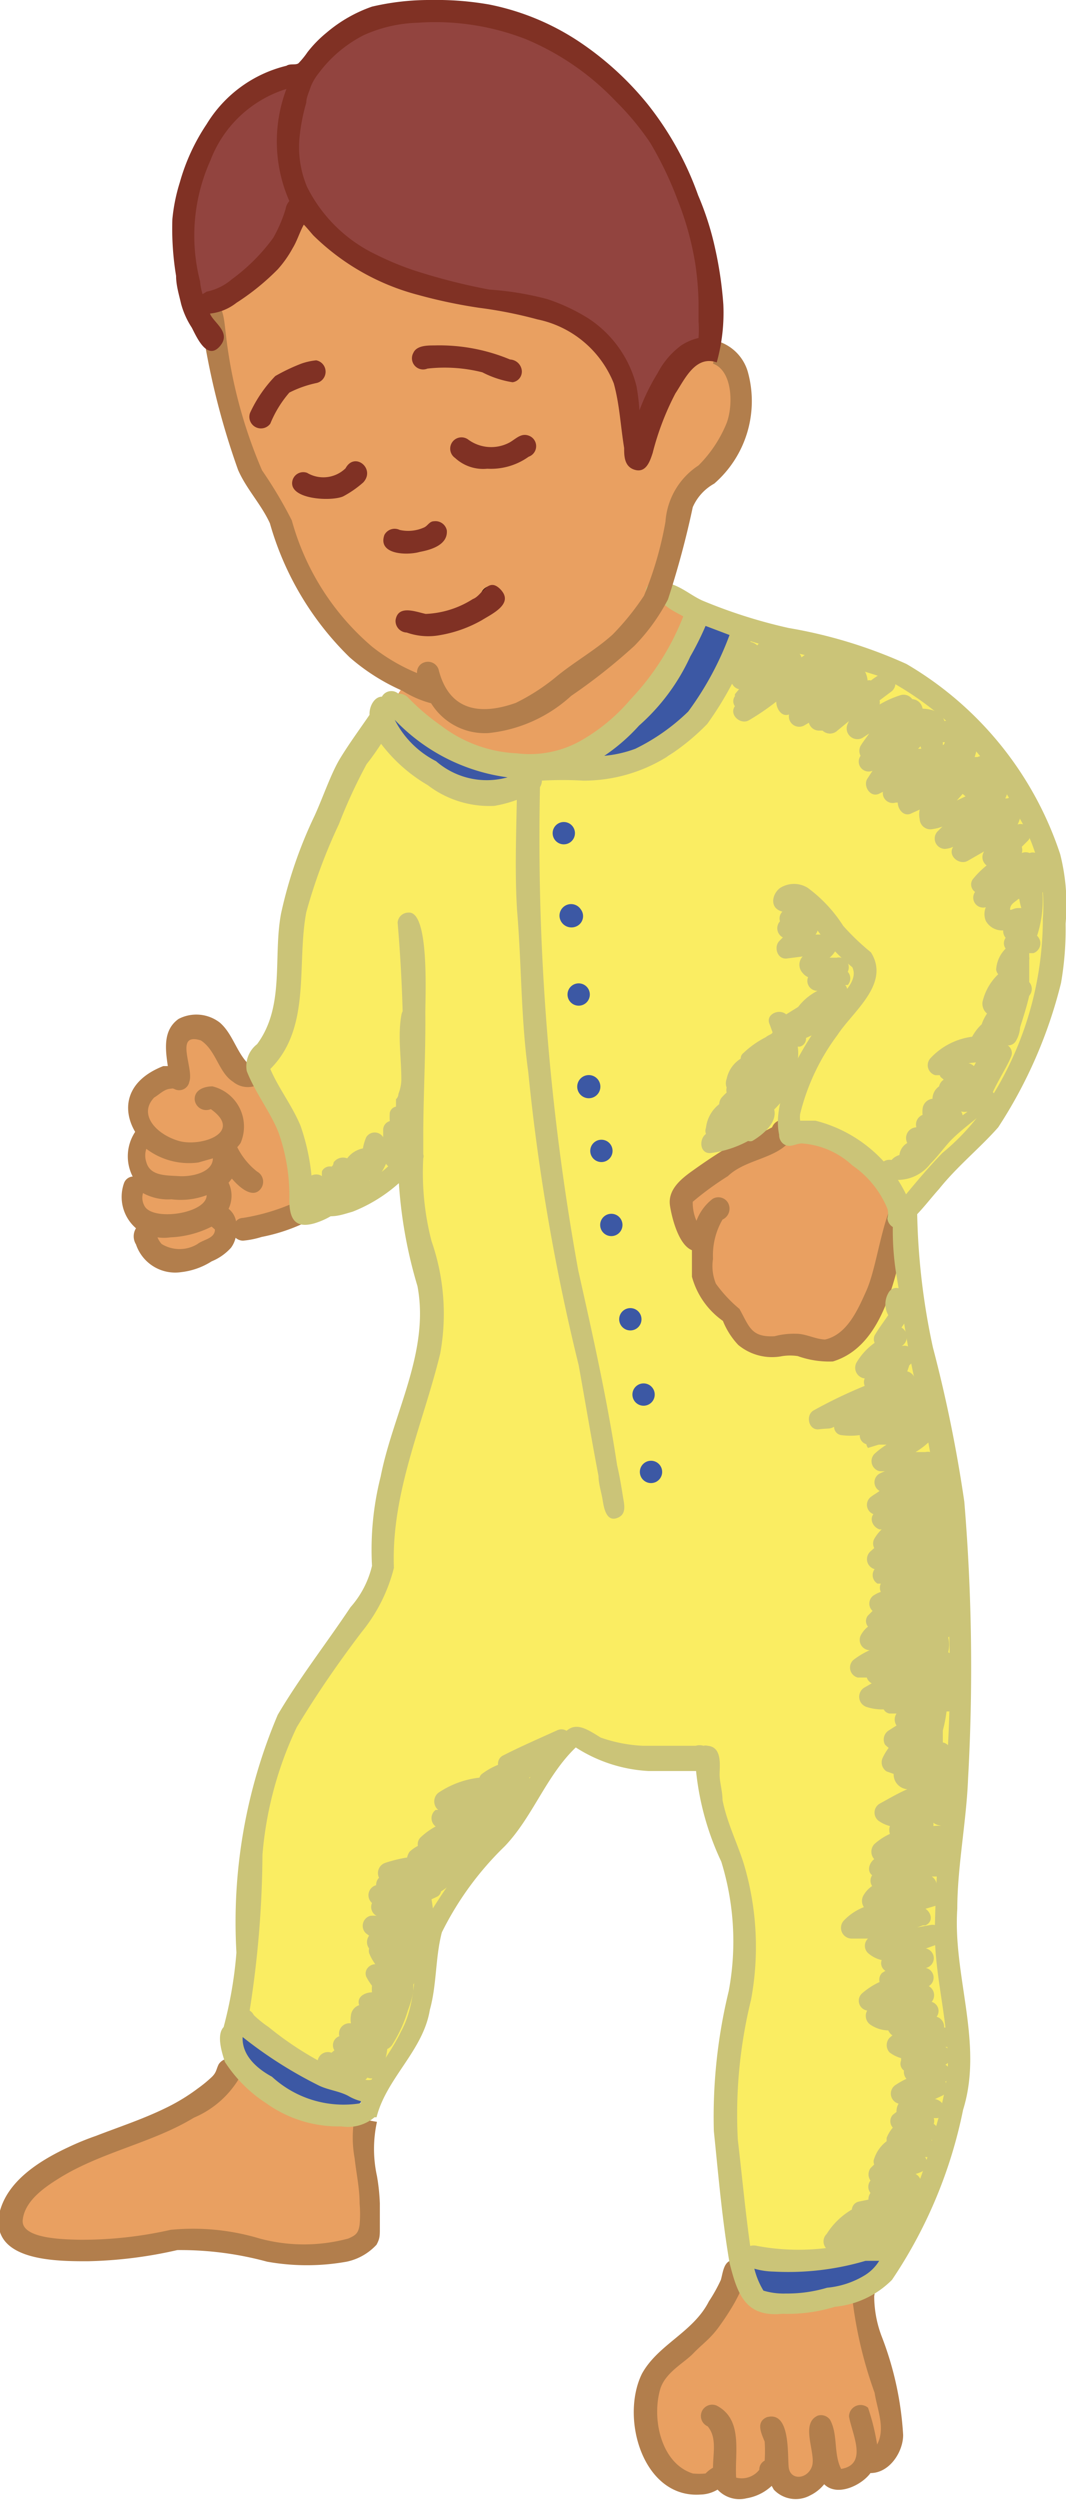 <svg xmlns="http://www.w3.org/2000/svg" viewBox="0 0 25.79 60.43"><defs><style>.cls-1{fill:#92443f;}.cls-2{fill:#e9a061;}.cls-3{fill:#3c58a4;}.cls-4{fill:#faed62;}.cls-5{fill:#b27e4c;}.cls-6{fill:#cbc478;}.cls-7{fill:#803124;}</style></defs><g id="Layer_2" data-name="Layer 2"><g id="Card"><path class="cls-1" d="M17.14,8.43s-.32,0-.78.42a8,8,0,0,0-1,2.16s.14-1.65-.49-2.3a3.32,3.32,0,0,0-2-1.24c-1.35-.4-2.81-.4-3.76-.94A10.07,10.07,0,0,1,7.24,5.05,2.75,2.75,0,0,1,6.18,6.69a4.87,4.87,0,0,1-1.47.82,6.07,6.07,0,0,1-.27-2.88A5.86,5.86,0,0,1,6.13,2.15l.93-.27S9.17-.34,11.17.3,15.66,1.78,16.35,4A19.84,19.84,0,0,1,17.14,8.43Z"/><path class="cls-2" d="M15.48,13.74l1.33,1a8.43,8.43,0,0,1-1.06,2.09,4,4,0,0,1-2,1.55c-.93.16-1.66.47-2.5-.09A12.61,12.61,0,0,1,9.48,17l.93-1.39Z"/><path class="cls-3" d="M18,15.13a3.43,3.43,0,0,1-1.08,2.23,15.72,15.72,0,0,1-2,1.19l-1.15-.19a3.11,3.11,0,0,1-1.88.82,3.06,3.06,0,0,1-2.14-1.07c-.35-.34-.63-.8-.37-1s.49.18,1.05.55a5.41,5.41,0,0,0,2.14.79,3.35,3.35,0,0,0,1.83-.38,9.77,9.77,0,0,0,2-2.09c.2-.42.55-1.23.55-1.23Z"/><path class="cls-3" d="M21.79,54.22s-.64,1.7-1.59,1.57-1.84.14-2.08-.37a1.63,1.63,0,0,1,0-1.14,12.88,12.88,0,0,0,2,.35A4,4,0,0,0,21.79,54.22Z"/><path class="cls-3" d="M8.71,50.84s-1.48.64-2.22,0a3.46,3.46,0,0,1-.77-2.16s1.19.88,1.67,1.13A16,16,0,0,0,9,50.5Z"/><path class="cls-4" d="M18,15.13l2.8.82a10.69,10.69,0,0,1,2.69,1.61,12.19,12.19,0,0,1,2,3.8,7.28,7.28,0,0,1-.46,3.72,5,5,0,0,1-1.4,2.18,10.14,10.14,0,0,0-1.86,2.11,34.9,34.9,0,0,0,.67,4.18,26,26,0,0,1,.76,5.83c-.09,1.31-.15,5.27-.24,6s.36,3,.24,4-.37,3.22-.95,3.86-.48,1-.48,1-1.76.88-2.71.47-1.27-.06-1.27-.06-.24-2-.27-3.3.8-3.8.71-4.47-.86-3-.86-3l-.32-1.29-1.77-.06-1.36-.47L12,44.46l-1.39,1.79-.45,2.24L9.11,50.61a9.82,9.82,0,0,1-2.4-1,7,7,0,0,1-1-.92L6,45.65l.75-3.91L9.3,38.12l.38-3.35a11.34,11.34,0,0,0,.82-3.15L10,28.21a4.43,4.43,0,0,1-1.43.8,11.79,11.79,0,0,1-1.23.21A4.38,4.38,0,0,0,7,27.42a10.39,10.39,0,0,0-.83-1.56l.71-1.28s-.17-2.74.66-3.94a22.36,22.36,0,0,0,1.67-3.16A2.87,2.87,0,0,0,10.82,19a2.88,2.88,0,0,0,2.25-.26,6.33,6.33,0,0,0,3.09-.46C17.14,17.66,18,15.13,18,15.13Z"/><path class="cls-2" d="M5.69,49.8a3.17,3.17,0,0,1-1.41,1.34C3.42,51.45.86,52.43.55,53s-.87.79.37,1.22a5,5,0,0,0,3.28-.06c.51-.28,1.19,0,1.67.08s2.36.36,2.86,0a1.05,1.05,0,0,0,.35-1.12c0-.31-.2-1.86-.2-1.86A2.64,2.64,0,0,1,7.07,51,4,4,0,0,1,5.69,49.8Z"/><path class="cls-2" d="M17.88,54.91A5,5,0,0,1,17,56.48c-.43.3-1.26.69-1.31,1.28s-.11,1.69.52,2a1.77,1.77,0,0,0,1.36,0l.63.42.67-.47s.29.57.61.47.64-.61.64-.61a1.19,1.19,0,0,0,.69.25c.32,0,.34-.49.34-.49s.57.06.57-.39-.47-1.57-.57-2.3a13.85,13.85,0,0,0-.28-1.42,2.59,2.59,0,0,1-1.57.42C18,55.54,17.88,54.91,17.88,54.91Z"/><path class="cls-2" d="M6.19,25.86s-.2.39-.53,0-.57-1.08-1-1.08-.63.16-.57.39a5.36,5.36,0,0,1,.13.65s-1.12.27-1,.76a3.44,3.44,0,0,0,.3.87s-.5.29-.31.67.31.45.31.45-.52.22-.35.53a.77.77,0,0,0,.5.38s-.5.47-.15.72,0,.35.81.32,1.37-1,1.37-1l1.51-.16a3.35,3.35,0,0,0-.1-1.82A8.67,8.67,0,0,0,6.19,25.86Z"/><path class="cls-2" d="M19.11,27.26a2.69,2.69,0,0,1-1.29.72,1.74,1.74,0,0,0-1.33.86c-.06.26-.22.38,0,.66a1.85,1.85,0,0,0,.45.42L17,31.05s.67.71.74.84.09.61.62.75.76-.14,1.08-.1a1.29,1.29,0,0,0,1.21-.23,16.53,16.53,0,0,0,1.14-2.94,4.06,4.06,0,0,0-1.21-1.58A1.82,1.82,0,0,0,19.11,27.26Z"/><path class="cls-2" d="M17.45,8.45s.49,0,.55.92a2,2,0,0,1-.71,2,2.08,2.08,0,0,0-.78.89s-.3,2.34-1.18,3a12.82,12.82,0,0,1-2.6,2c-.78.28-1.23.51-1.63.13a6.76,6.76,0,0,1-.7-.76s-1.68-.41-2.19-1.21S7.05,13,6.74,12.49a10.79,10.79,0,0,1-.88-1.38A16,16,0,0,1,5.32,8.8L5,7.28s1.32-.44,1.63-1.07.58-1.16.58-1.16a4.74,4.74,0,0,0,2,1.67c1.11.33,2.84.43,3.6.75a15.47,15.47,0,0,1,1.63.88l1.06,2.34a3.2,3.2,0,0,1,.58-1.57C16.63,8.57,16.88,8.2,17.45,8.45Z"/><path class="cls-5" d="M1.66,51.9a6.6,6.6,0,0,1,.66-.27c.57-.22,1.15-.41,1.7-.68a4.66,4.66,0,0,0,.77-.47,3.17,3.17,0,0,0,.34-.28c.11-.11.1-.18.16-.3a.3.3,0,0,1,.4-.1c.16.1.13.32.07.48a2.33,2.33,0,0,1-1.07.91c-1,.61-2.25.83-3.27,1.47-.32.2-.82.53-.87,1s1.05.47,1.36.48a9.68,9.68,0,0,0,2.22-.24,5.6,5.6,0,0,1,2.15.21,4.12,4.12,0,0,0,2.15,0c.18-.08.24-.13.27-.33a3,3,0,0,0,0-.52c0-.37-.08-.72-.12-1.09a2.75,2.75,0,0,1,0-1,4.71,4.71,0,0,0,.54.12,3.05,3.05,0,0,0,0,1.31,4.93,4.93,0,0,1,.07.66c0,.2,0,.39,0,.59s0,.26-.08.41a1.37,1.37,0,0,1-.72.41,5.44,5.44,0,0,1-1.93,0,8,8,0,0,0-2.17-.28,10.65,10.65,0,0,1-2.17.27c-.76,0-2.34,0-2.14-1.14C.15,52.74.93,52.24,1.66,51.9Z"/><path class="cls-5" d="M7.48,54.69h0Z"/><path class="cls-6" d="M14.94,36.69c.23-.09.16-.33.13-.52s-.08-.5-.14-.75c-.24-1.59-.59-3.15-.94-4.71a58.45,58.45,0,0,1-.92-11.95c.07-.44-.52-.59-.56-.1,0,1.11-.07,2.24,0,3.35.11,1.31.09,2.6.27,3.9A50.49,50.49,0,0,0,14,33c.16.89.31,1.79.48,2.68,0,.19.07.39.1.58S14.67,36.8,14.94,36.69Z"/><circle class="cls-3" cx="13.64" cy="20.14" r="0.27"/><path class="cls-3" d="M14,22.36a.27.27,0,0,0,.05-.38l0,0,0,0a.28.28,0,0,0-.51.2A.29.29,0,0,0,14,22.36Z"/><circle class="cls-3" cx="14" cy="24.04" r="0.27"/><path class="cls-3" d="M14.52,26.32a.28.28,0,1,0-.55,0A.28.28,0,0,0,14.52,26.32Z"/><circle class="cls-3" cx="14.55" cy="27.82" r="0.27"/><circle class="cls-3" cx="14.79" cy="29.61" r="0.27"/><circle class="cls-3" cx="15.25" cy="31.89" r="0.27"/><circle class="cls-3" cx="15.57" cy="33.71" r="0.27"/><circle class="cls-3" cx="15.75" cy="35.58" r="0.27"/><path class="cls-5" d="M21.08,55.22l0,0h0Z"/><path class="cls-5" d="M15.53,57.38c.39-.71,1.24-1,1.62-1.75a3.81,3.81,0,0,0,.29-.52c.06-.21.07-.51.37-.48.62.15-.21,1.33-.42,1.62s-.41.42-.62.64-.66.45-.79.84c-.22.71,0,1.81.78,2.06a1.55,1.55,0,0,0,.31,0,.79.79,0,0,1,.18-.14c0-.35.1-.73-.13-1a.27.27,0,0,1,.22-.5c.65.34.43,1.15.47,1.74a.54.54,0,0,0,.56-.19.24.24,0,0,1,.13-.22,3.54,3.54,0,0,0,0-.46c-.08-.2-.22-.47.05-.59.57-.16.5.87.53,1.2s.44.31.56,0-.3-1.05.15-1.24a.27.27,0,0,1,.29.1c.2.36.08.82.27,1.19.66-.11.26-.85.19-1.27A.28.28,0,0,1,21,58.2a5.26,5.26,0,0,1,.22.89c.21-.39,0-.85-.06-1.25a10.2,10.2,0,0,1-.55-2.37.28.28,0,0,1,.45-.24.26.26,0,0,1,.09.27,2.75,2.75,0,0,0,.19,1,7.84,7.84,0,0,1,.51,2.36c0,.41-.33.92-.79.92-.22.3-.81.58-1.12.27a1,1,0,0,1-.34.27.73.73,0,0,1-.88-.14l-.05-.09a1.17,1.17,0,0,1-.61.3.72.72,0,0,1-.7-.21.84.84,0,0,1-.42.12C15.56,60.39,15,58.46,15.53,57.38Z"/><path class="cls-5" d="M16.94,60.32h0Z"/><path class="cls-5" d="M16.21,29.15c-.06-.38.25-.64.53-.84s.53-.37.81-.54a11.55,11.55,0,0,0,1.13-.52.28.28,0,0,1,.53.18c-.3.59-1.13.55-1.6,1a7.39,7.39,0,0,0-.85.62,1.08,1.08,0,0,0,.09.46,1.19,1.19,0,0,1,.39-.53.27.27,0,0,1,.37.09.29.29,0,0,1-.13.41,1.72,1.72,0,0,0-.23.95,1.12,1.12,0,0,0,.07.6,3.3,3.3,0,0,0,.57.61c.24.43.28.69.85.66a1.81,1.81,0,0,1,.52-.06c.24,0,.46.13.7.14.53-.12.79-.71,1-1.18s.32-1.3.55-1.93a.27.27,0,0,1,.54.06c0,.21-.12.35-.16.58-.25,1.06-.55,2.64-1.74,3a2.26,2.26,0,0,1-.85-.13,1.26,1.26,0,0,0-.37,0,1.28,1.28,0,0,1-1.07-.27,1.85,1.85,0,0,1-.37-.58,1.92,1.92,0,0,1-.75-1.07c0-.2,0-.42,0-.64C16.41,30.09,16.25,29.41,16.21,29.15Z"/><path class="cls-5" d="M3.29,29.69a.37.37,0,0,0,0,.39,1,1,0,0,0,1.1.67,1.73,1.73,0,0,0,.73-.26,1.29,1.29,0,0,0,.47-.33.66.66,0,0,0,.11-.24.27.27,0,0,0,.18.07,2.11,2.11,0,0,0,.45-.09h0a4.36,4.36,0,0,0,1.12-.38.27.27,0,0,0-.26-.48,5,5,0,0,1-1.31.4.23.23,0,0,0-.17.08.49.49,0,0,0-.18-.3h0a.73.73,0,0,0,0-.63l.08-.1c.24.28.54.48.71.23a.28.28,0,0,0-.1-.4,1.73,1.73,0,0,1-.48-.59s0,0,0,0a.87.87,0,0,0,.08-.1,1,1,0,0,0-.68-1.37c-.19,0-.44.08-.43.32a.28.28,0,0,0,.39.23c.8.57-.24.92-.77.77s-1-.63-.6-1.05c.12-.07.23-.19.37-.21s.07,0,.11,0a.25.25,0,0,0,.37-.17c.12-.32-.38-1.21.28-1,.37.24.43.78.78,1a.56.56,0,0,0,.9-.3.28.28,0,0,0-.53-.13l0,0h0c-.29-.29-.38-.73-.69-1a.93.93,0,0,0-1-.09c-.38.27-.32.73-.26,1.14l-.11,0c-.92.36-1,1.05-.68,1.59a1.07,1.07,0,0,0-.06,1.08A.24.24,0,0,0,3,28.6,1,1,0,0,0,3.29,29.69ZM5.15,28c0,.34-.51.45-.82.43s-.7,0-.79-.34a.5.5,0,0,1,0-.32,1.71,1.71,0,0,0,1.26.33ZM3.81,29.91a1.07,1.07,0,0,0,.31,0,2.43,2.43,0,0,0,1-.26l.08.07c0,.22-.28.24-.42.35a.83.83,0,0,1-.87,0A.56.56,0,0,1,3.81,29.91Zm-.35-1.07a1.26,1.26,0,0,0,.69.15,1.78,1.78,0,0,0,.85-.1l0,0c0,.45-1.33.64-1.51.25A.4.4,0,0,1,3.46,28.84Z"/><path class="cls-6" d="M9.63,22.23a0,0,0,0,1,0,0s0,0,0,0S9.63,22.25,9.63,22.23Z"/><path class="cls-6" d="M5.44,49.84a3.36,3.36,0,0,0,1,1,3,3,0,0,0,1.82.56,1,1,0,0,0,.8-.22h.05c.24-.95,1.13-1.61,1.29-2.6.17-.61.13-1.26.29-1.87a7.58,7.58,0,0,1,1.52-2.08c.68-.71,1-1.7,1.72-2.39a3.6,3.6,0,0,0,1.76.57l1.15,0A6.72,6.72,0,0,0,17.45,45a6.52,6.52,0,0,1,.18,3.13,12.83,12.83,0,0,0-.36,3.38c.11,1.07.2,2.14.38,3.19.19.75.38,1.32,1.28,1.23a3.86,3.86,0,0,0,1.27-.17,2.24,2.24,0,0,0,1.38-.65A11.36,11.36,0,0,0,23.3,51c.5-1.6-.25-3.24-.14-4.86,0-1,.22-2.11.26-3.13a48.48,48.48,0,0,0-.09-6.71,33.76,33.76,0,0,0-.76-3.73,16.66,16.66,0,0,1-.38-3.22c.19-.2.35-.41.53-.61.44-.55,1-1,1.43-1.49a11.33,11.33,0,0,0,1.52-3.49,7.59,7.59,0,0,0,.11-1.43,5,5,0,0,0-.13-1.68,8.36,8.36,0,0,0-3.72-4.6,11.62,11.62,0,0,0-2.85-.87A12.43,12.43,0,0,1,17,14.52c-.32-.14-.59-.42-1-.45a.28.28,0,0,0-.36.14.28.28,0,0,0,.15.36c.1,0,.23,0,.34.09s.26.16.4.24h0a6.17,6.17,0,0,1-1.27,2,4.49,4.49,0,0,1-1.2,1,2.52,2.52,0,0,1-1.55.31,3.26,3.26,0,0,1-1.84-.67,5.45,5.45,0,0,1-.78-.66.3.3,0,0,0-.25-.11.26.26,0,0,0-.4.07c-.18,0-.31.23-.3.44-.24.35-.49.69-.71,1.05s-.41.93-.62,1.39a10.79,10.79,0,0,0-.81,2.36c-.2,1.06.1,2.24-.58,3.16a.67.67,0,0,0-.25.65c.2.52.58,1,.77,1.49A4.58,4.58,0,0,1,7,29c0,.44.12.71.61.57A1.84,1.84,0,0,0,8,29.4c.19,0,.35-.06.53-.11a3.73,3.73,0,0,0,1.12-.69,11.13,11.13,0,0,0,.45,2.49c.3,1.59-.59,3.07-.89,4.6A7.19,7.19,0,0,0,9,37.85a2.31,2.31,0,0,1-.52,1c-.58.87-1.23,1.7-1.76,2.6a12.81,12.81,0,0,0-1,5.75A10,10,0,0,1,5.41,49v0C5.23,49.19,5.37,49.62,5.44,49.84Zm6.84-31.05a1.87,1.87,0,0,1-1.73-.39,2.28,2.28,0,0,1-1-1s0,0,0,0A4.6,4.6,0,0,0,12.28,18.79Zm4.79-3.66.58.22a7.51,7.51,0,0,1-1,1.85,4.94,4.94,0,0,1-1.28.9,2.9,2.9,0,0,1-.75.17,4.54,4.54,0,0,0,.84-.73,5,5,0,0,0,1.24-1.67A7.21,7.21,0,0,0,17.07,15.13Zm1.4,40.24a1.91,1.91,0,0,1-.22-.53,1.84,1.84,0,0,0,.47.07,6.6,6.6,0,0,0,2.22-.26l.33,0a1.06,1.06,0,0,1-.35.35,2.13,2.13,0,0,1-.91.3,3.38,3.38,0,0,1-1,.14A1.69,1.69,0,0,1,18.47,55.37ZM9.7,49.11c-.19.4-.48.78-.71,1.16a.29.29,0,0,1-.16,0,7.24,7.24,0,0,0-.94-.36A7.92,7.92,0,0,1,6.5,49a2.68,2.68,0,0,1-.36-.29.27.27,0,0,0-.1-.11,25,25,0,0,0,.31-3.77,8.86,8.86,0,0,1,.83-3.08c.49-.81,1-1.55,1.57-2.3a4,4,0,0,0,.78-1.55c-.07-1.81.7-3.46,1.12-5.18A5.35,5.35,0,0,0,10.44,30a6.58,6.58,0,0,1-.2-2,.08.08,0,0,1,0,0,.16.16,0,0,0,0-.1c0-.14,0-.27,0-.41,0-1,.06-2,.05-3,0-.44.1-2.48-.41-2.43a.26.26,0,0,0-.26.24,37.29,37.29,0,0,1,.07,5.39c0,.06,0,.12,0,.19a.77.77,0,0,0-.19.21,3.22,3.22,0,0,1-1.08.71,4.06,4.06,0,0,0-.86.25,5.22,5.22,0,0,0-.29-1.84c-.21-.5-.53-.9-.73-1.37,1-1,.63-2.52.87-3.79a13.27,13.27,0,0,1,.79-2.13,12.7,12.7,0,0,1,.67-1.45c.12-.15.24-.32.35-.49a3.85,3.85,0,0,0,1.13,1,2.45,2.45,0,0,0,1.61.5,3,3,0,0,0,1-.36.28.28,0,0,0,.15-.25,8.61,8.61,0,0,1,1,0,3.82,3.82,0,0,0,2-.56,5.41,5.41,0,0,0,1-.81,8,8,0,0,0,1.05-2l.47.14a27.93,27.93,0,0,1,2.72.73,7.47,7.47,0,0,1,3.33,3.43,4.15,4.15,0,0,1,.55,2.41A8.14,8.14,0,0,1,24,26.5a5.61,5.61,0,0,1-1.2,1.37c-.31.32-.6.66-.88,1a3.35,3.35,0,0,0-2.19-1.78c-.12,0-.24,0-.37,0a.5.5,0,0,1,0-.17,5.28,5.28,0,0,1,.9-1.9c.37-.57,1.29-1.24.81-2a5.77,5.77,0,0,1-.67-.64,3.43,3.43,0,0,0-.86-.92.63.63,0,0,0-.66,0c-.19.13-.27.46,0,.56a.26.26,0,0,0,.33-.1c.22.06.35.29.49.46a4.71,4.71,0,0,0,.92,1c.18.38-.39.75-.56,1.05-.57.74-1.41,2.06-1.21,3h0a.27.27,0,0,0,.09.21c.16.13.3,0,.46,0a2,2,0,0,1,1.22.53,2.35,2.35,0,0,1,.85,1.05.45.45,0,0,1,0,.23.27.27,0,0,0,.13.21,6.63,6.63,0,0,0,.09,1.18c.17,1,.29,2,.56,3A30.86,30.86,0,0,1,22.88,43a33.53,33.53,0,0,0-.26,3.48c-.05,1.21.35,2.38.31,3.59a8.8,8.8,0,0,1-.36,1.58,9,9,0,0,1-.87,2.25.23.23,0,0,0-.17.15c-.17.09-.39,0-.58.07a3.45,3.45,0,0,0-.63.17,5.49,5.49,0,0,1-2,0,.33.33,0,0,0-.17,0c-.12-.85-.2-1.72-.3-2.57a11.59,11.59,0,0,1,.32-3.38A7,7,0,0,0,18,45.07c-.16-.52-.41-1-.52-1.56,0-.2-.06-.39-.07-.58s.09-.7-.29-.73a.19.19,0,0,0-.1,0,.33.33,0,0,0-.19,0c-.43,0-.85,0-1.27,0A3.55,3.55,0,0,1,14.53,42c-.43-.27-.71-.44-1,.07A15.1,15.1,0,0,0,12.14,44a13,13,0,0,0-1.76,2.28C9.91,47.13,10.19,48.23,9.7,49.11Zm-3.83.13A10.39,10.39,0,0,0,7.69,50.4c.23.12.5.14.73.26a1.2,1.2,0,0,0,.31.13l0,.05,0,0a2.56,2.56,0,0,1-2.15-.64C6.21,50,5.85,49.68,5.87,49.24Z"/><path class="cls-5" d="M5,7.28c.41-.09.42.47.46.76a11.63,11.63,0,0,0,.88,3.33,10.43,10.43,0,0,1,.72,1.21A6.15,6.15,0,0,0,9,15.63a4.53,4.53,0,0,0,1.09.64l0,0a.25.25,0,0,1,.18-.26.27.27,0,0,1,.34.17c.25,1,1,1.12,1.87.81a5,5,0,0,0,1-.65c.43-.35.93-.63,1.34-1a6.25,6.25,0,0,0,.76-.94,8.54,8.54,0,0,0,.52-1.79,1.77,1.77,0,0,1,.8-1.36,3.1,3.1,0,0,0,.67-1c.17-.41.17-1.28-.32-1.46l.12-.54a1.09,1.09,0,0,1,.72.73,2.64,2.64,0,0,1-.81,2.71,1.2,1.2,0,0,0-.52.57,21.58,21.58,0,0,1-.6,2.23,4.71,4.71,0,0,1-.81,1.12,13.78,13.78,0,0,1-1.53,1.21,3.49,3.49,0,0,1-2,.9A1.53,1.53,0,0,1,10.43,17a2.49,2.49,0,0,1-.69-.3,5,5,0,0,1-1.28-.81,7.3,7.3,0,0,1-1.93-3.24c-.21-.46-.57-.83-.77-1.29a18.33,18.33,0,0,1-.91-3.75A.28.28,0,0,1,5,7.28Z"/><path class="cls-7" d="M4.17,5.3a7,7,0,0,0,.09,1.37c0,.23.07.45.12.67a2,2,0,0,0,.26.58c.11.21.36.8.67.46s-.15-.58-.23-.8a1.25,1.25,0,0,0,.64-.26,5.79,5.79,0,0,0,1-.81A2.69,2.69,0,0,0,7.08,6c.11-.18.17-.39.27-.57.08.08.15.17.23.26a5.66,5.66,0,0,0,2.54,1.44,12.39,12.39,0,0,0,1.47.31A10.52,10.52,0,0,1,13,7.72a2.54,2.54,0,0,1,1.85,1.55c.14.51.16,1,.25,1.56,0,.19,0,.46.27.53s.36-.23.42-.41a6.59,6.59,0,0,1,.55-1.44c.22-.33.48-.93,1-.75a4.44,4.44,0,0,0,.16-1.4A9.24,9.24,0,0,0,17.3,6a7.07,7.07,0,0,0-.41-1.28,7.65,7.65,0,0,0-1.22-2.2A7.49,7.49,0,0,0,14,1,6.06,6.06,0,0,0,11.84.11,7.38,7.38,0,0,0,10.43,0,6.1,6.1,0,0,0,9,.16,3.44,3.44,0,0,0,7.9.79a2.92,2.92,0,0,0-.46.47,2,2,0,0,1-.22.27c-.07.05-.2,0-.29.06A3.12,3.12,0,0,0,5,3a4.89,4.89,0,0,0-.65,1.41A4.3,4.3,0,0,0,4.17,5.3Zm4.92.85A3.59,3.59,0,0,1,7.43,4.52a2.47,2.47,0,0,1-.18-1.23,4.64,4.64,0,0,1,.16-.81c0-.13.07-.26.11-.39a1.29,1.29,0,0,1,.19-.32A3.12,3.12,0,0,1,8.8.85a3.39,3.39,0,0,1,1.3-.3,6.05,6.05,0,0,1,2.63.4,6.4,6.4,0,0,1,2.17,1.5,6.5,6.5,0,0,1,.83,1,8.58,8.58,0,0,1,.67,1.4,7.29,7.29,0,0,1,.42,1.52,7.3,7.3,0,0,1,.08.93c0,.16,0,.31,0,.47a2.74,2.74,0,0,1,0,.4,1.3,1.3,0,0,0-.42.18,1.94,1.94,0,0,0-.57.67,5,5,0,0,0-.44.9,5.41,5.41,0,0,0-.07-.58A2.75,2.75,0,0,0,14.24,7.7a4.57,4.57,0,0,0-1-.47A7.39,7.39,0,0,0,11.84,7,14.57,14.57,0,0,1,10,6.53,7.14,7.14,0,0,1,9.09,6.15Zm-4-2.27A2.88,2.88,0,0,1,6.93,2.15,3.58,3.58,0,0,0,7,4.86a.38.38,0,0,0-.09.19,3.36,3.36,0,0,1-.3.7,4.56,4.56,0,0,1-1,1A1.35,1.35,0,0,1,5,7.05l-.1.06a1.55,1.55,0,0,1-.06-.31A4.43,4.43,0,0,1,5.09,3.88Z"/><path d="M12.18,14.44a.28.28,0,1,0-.26.28A.27.27,0,0,0,12.18,14.44Z"/><path class="cls-7" d="M12.4,9.24a.26.26,0,0,0,.22-.31.3.3,0,0,0-.28-.24,4.44,4.44,0,0,0-1.83-.34c-.17,0-.43,0-.51.18a.27.27,0,0,0,.34.38A3.72,3.72,0,0,1,11.67,9,2.41,2.41,0,0,0,12.4,9.24Z"/><path class="cls-7" d="M6.54,10.24A2.7,2.7,0,0,1,7,9.49a2.66,2.66,0,0,1,.65-.23.28.28,0,0,0,0-.55,1.55,1.55,0,0,0-.36.08,4.55,4.55,0,0,0-.63.3,3.2,3.2,0,0,0-.61.89A.28.28,0,0,0,6.54,10.24Z"/><path class="cls-7" d="M11.79,11.33a1.57,1.57,0,0,0,1-.29.27.27,0,0,0,0-.51c-.19-.07-.32.09-.47.17a.94.94,0,0,1-1-.08.27.27,0,0,0-.31.45A1,1,0,0,0,11.79,11.33Z"/><path class="cls-7" d="M8.3,12a2.51,2.51,0,0,0,.49-.34c.3-.33-.21-.75-.43-.34a.77.77,0,0,1-.93.11.27.27,0,0,0-.35.17C6.94,12.07,8,12.13,8.3,12Z"/><path class="cls-7" d="M10.16,13.34c.27-.05.68-.17.65-.52a.28.28,0,0,0-.31-.22c-.11,0-.15.11-.24.15a.94.94,0,0,1-.59.06.28.28,0,0,0-.37.12C9.13,13.41,9.85,13.43,10.16,13.34Z"/><path class="cls-7" d="M10.66,15.35a3.09,3.09,0,0,0,1-.36c.24-.15.77-.39.46-.73s-.45.14-.68.22a2.29,2.29,0,0,1-1.14.36c-.24-.05-.67-.23-.73.15a.28.28,0,0,0,.27.3A1.56,1.56,0,0,0,10.66,15.35Z"/><path class="cls-6" d="M25.22,21.57a.31.31,0,0,0,.2-.24.72.72,0,0,0-.36-.71.21.21,0,0,0-.15,0,.25.25,0,0,0-.19,0,.25.25,0,0,0,0-.15l.15-.15a.24.24,0,0,0-.25-.39.79.79,0,0,0,.08-.29c.13-.19-.12-.43-.33-.34l-.05,0a.63.63,0,0,0,.06-.4A.35.35,0,0,0,24,18.6a.25.25,0,0,0-.35-.3l-.07,0a1.68,1.68,0,0,0,.06-.24.26.26,0,0,0-.26-.25s0-.05,0-.07a.26.26,0,0,0-.18-.31.88.88,0,0,0-.35,0c-.07-.21-.28-.29-.53-.3a.27.27,0,0,0-.25-.23h0a.26.26,0,0,0-.27-.1,2.42,2.42,0,0,0-.52.23.21.21,0,0,0,0-.1l.28-.21a.25.25,0,0,0-.25-.43,2,2,0,0,0-.24.16.12.12,0,0,0-.08,0h0a.54.54,0,0,0-.09-.26.47.47,0,0,0-.57-.2l0,0c.09-.23-.26-.43-.42-.24l-.08.09a.28.28,0,0,0-.37,0l-.07.05h0a.23.23,0,0,0-.2-.17c0-.07-.08-.14-.15-.15h-.18s0-.05,0-.08a.27.27,0,0,0-.4-.05l-.14.16c-.11-.1-.28-.13-.35,0a5.46,5.46,0,0,0-.28.77.25.25,0,0,0,.19.29s0,0,0,0l-.1.12h0l0,.05a.2.2,0,0,0,0,.24h0c-.15.21.14.46.34.34a5.91,5.91,0,0,0,.66-.45l0,0c0,.17.13.38.31.31l0,0a.25.25,0,0,0,.36.27l.12-.07a.25.25,0,0,0,.23.19l.1,0a.26.26,0,0,0,.36,0l.28-.23a.61.61,0,0,0-.05.12.26.26,0,0,0,.37.29l.17-.11c-.07.1-.15.2-.21.3a.26.26,0,0,0,0,.24.24.24,0,0,0,.29.36l-.13.2c-.1.17.07.45.28.36l.1-.05a.24.24,0,0,0,.31.26l.05,0c0,.16.14.34.31.27l.22-.1a.57.57,0,0,0,0,.23.26.26,0,0,0,.32.24,1,1,0,0,0,.23-.06l-.11.11a.25.25,0,0,0,.17.43.59.59,0,0,0,.2-.05c-.14.22.15.45.35.34l.4-.23a.25.25,0,0,0,.06.34,2.19,2.19,0,0,0-.34.34.22.22,0,0,0,.06.3.24.24,0,0,0,.26.37.43.43,0,0,0,0,.33.45.45,0,0,0,.42.23.26.26,0,0,0,.06.18s0,0,0,0,0,0,0,0a.22.22,0,0,0,0,.26.78.78,0,0,0-.23.51.22.22,0,0,0,.05.11,1.33,1.33,0,0,0-.38.67.31.31,0,0,0,.11.28,1.05,1.05,0,0,0-.13.26s0,0,0,0a1.14,1.14,0,0,0-.23.3,1.67,1.67,0,0,0-1,.51.25.25,0,0,0,.11.42l.11,0h0c0,.05.06.07.09.11a.25.25,0,0,0-.11.16.37.37,0,0,0-.16.3.27.27,0,0,0-.24.25.68.68,0,0,0,0,.14.25.25,0,0,0-.15.3s0,0,0,0h0a.26.26,0,0,0-.22.38.38.38,0,0,0-.19.29.39.39,0,0,0-.19.12h0c-.27-.05-.46.31-.2.46l.07,0h0l.07,0a1,1,0,0,0,1-.37c.15-.15.27-.31.4-.46h0l.07-.08c.25-.26.56-.48.84-.72,0,0,0,0,.05,0l.15-.12a.24.24,0,0,0,0-.35c.12-.27.38-.68.45-.88a.22.22,0,0,0-.09-.25.22.22,0,0,0,.2-.11.75.75,0,0,0,.1-.33c.08-.25.16-.5.22-.76,0,0,0,0,0,0a.25.25,0,0,0,0-.33l0-.21a.06.06,0,0,1,0,0c0-.07,0-.14,0-.21h0s0-.08,0-.12h0a.17.17,0,0,0,0-.07v-.09l.1,0a.25.25,0,0,0,.09-.42A2.76,2.76,0,0,0,25.22,21.57Zm-1.61,4.11,0,0a.41.41,0,0,1-.05.09.27.27,0,0,0-.13-.07Zm.2-6.61h0Zm-1-1.06,0-.07h.05S22.84,18,22.83,18Zm-.52.09-.08,0,.06-.06Zm1,1.09.07.06-.21.1s0,0,0,0h0Zm1.37,2.54a1.31,1.31,0,0,0,.05.22l-.08,0c-.13,0-.21.1-.19,0S24.53,21.82,24.64,21.73Zm-1.39,5.14h0a.32.32,0,0,0,.14,0l-.12.09S23.27,26.88,23.25,26.87Zm.29-.15h0Z"/><path class="cls-6" d="M19.5,25.09l.42-.19a.22.22,0,0,0,.1-.29l.1-.06a.22.22,0,0,0,.1-.24,1.24,1.24,0,0,0,.23-.17.27.27,0,0,0,0-.33l.06,0a.24.24,0,0,0,0-.32.24.24,0,0,0-.27-.34l-.17,0a.63.63,0,0,0,.15-.18.26.26,0,0,0-.21-.38l-.28,0,0,0a.26.26,0,0,0-.11-.41.25.25,0,0,0-.34-.33c-.1,0-.2.1-.3.15a.23.23,0,0,0-.11.27l0,0a.25.25,0,0,0,.07.39l-.09.09c-.13.14-.05.44.18.42l.39-.05a.29.29,0,0,0,0,.4.32.32,0,0,0,.13.1.24.24,0,0,0,.23.33h0s0,0,0,0a1.37,1.37,0,0,0-.47.39l-.29.18c-.17-.15-.51,0-.4.24l.07.19c0,.05-.11.07-.16.12h0a2.29,2.29,0,0,0-.54.38.17.17,0,0,0-.07.14.76.76,0,0,0-.34.49.3.3,0,0,0,0,.21.25.25,0,0,0,0,.12,1.36,1.36,0,0,0-.12.12.27.27,0,0,0-.06.16.85.85,0,0,0-.32.57.21.21,0,0,0,0,.15h0c-.18.13-.15.5.13.46a2.59,2.59,0,0,0,.89-.29.17.17,0,0,0,.1,0c.26-.15.61-.45.53-.76a2.93,2.93,0,0,0,.36-.43.26.26,0,0,0,0-.17,1.17,1.17,0,0,0,.21-.6,1.12,1.12,0,0,0,0-.32l.05,0A.2.2,0,0,0,19.5,25.09Z"/><path class="cls-6" d="M23.08,38.9a.25.25,0,0,0-.09-.29l.05,0c.13-.24,0-.31,0-.5s0,.07,0-.24a3.62,3.62,0,0,0,0-.57,2.6,2.6,0,0,0-.13-.36,2.45,2.45,0,0,1-.11-.76s0,0,0,0a0,0,0,0,1,0,0,.22.22,0,0,0-.05-.11h0a.25.25,0,0,0-.13-.49.22.22,0,0,0,0-.08.24.24,0,0,0-.23-.4l-.24,0a1.82,1.82,0,0,0,.35-.27.25.25,0,0,0-.11-.41.25.25,0,0,0-.06-.49l0,0h0a.25.25,0,0,0-.07-.45.24.24,0,0,0-.12-.14.26.26,0,0,0-.19-.19L22,33c.21-.15.09-.54-.19-.46h0a.26.26,0,0,0,0-.45l.11-.16a.25.25,0,0,0,0-.25l0-.17c.15-.28-.28-.54-.43-.25a.54.54,0,0,0,0,.53c-.11.16-.23.32-.33.49a.22.22,0,0,0,0,.18,1.56,1.56,0,0,0-.44.48.26.26,0,0,0,.2.38.23.23,0,0,0,0,.18,11.56,11.56,0,0,0-1.23.59c-.21.11-.13.49.12.46s.25,0,.37-.06a.2.2,0,0,0,.17.2,1.69,1.69,0,0,0,.45,0,.22.22,0,0,0,.16.22A.2.2,0,0,0,21,35l.26-.08.19,0a2,2,0,0,0-.29.22.25.25,0,0,0,.11.42.58.58,0,0,0,.14,0v0l-.13.06a.24.24,0,0,0,0,.42c-.08.06-.16.1-.23.16a.24.24,0,0,0,.08.4h0c-.1.14,0,.32.15.37h.05a1,1,0,0,0-.18.23.24.24,0,0,0,0,.22l-.1.09a.25.25,0,0,0,.11.42h0a.24.24,0,0,0,.07.35l.08,0a.23.23,0,0,0,0,.2.69.69,0,0,0-.15.07.24.24,0,0,0-.05.39h0l-.11.11a.21.21,0,0,0,0,.27.65.65,0,0,0-.17.2.25.25,0,0,0,.21.37,1.93,1.93,0,0,0-.4.24.25.25,0,0,0,.11.42l.22,0a.24.24,0,0,0,.12.14l-.19.11a.26.26,0,0,0,.06.46,1.22,1.22,0,0,0,.42.06.19.19,0,0,0,.14.1l.17,0a.26.26,0,0,0,0,.29h0l-.19.12a.26.26,0,0,0-.09.34.65.65,0,0,0,.09.08,1.28,1.28,0,0,0-.14.23.26.26,0,0,0,.09.34l.17.06a.36.36,0,0,0,.33.37c-.23.1-.45.23-.67.35a.25.25,0,0,0,0,.43.8.8,0,0,0,.25.11.31.31,0,0,0,0,.19,1.47,1.47,0,0,0-.38.25.27.27,0,0,0,0,.36h0c-.11.08-.19.28-.05.39h0a.23.23,0,0,0,0,.26.67.67,0,0,0-.2.21.27.27,0,0,0,0,.3,1.33,1.33,0,0,0-.49.33.26.26,0,0,0,.18.43H21a.24.24,0,0,0,0,.35.75.75,0,0,0,.33.17h0a.22.22,0,0,0,.09.26l-.08.05a.23.23,0,0,0-.06.22,1.77,1.77,0,0,0-.43.28.24.24,0,0,0,.13.41.26.26,0,0,0,.09.35.8.8,0,0,0,.42.13.29.29,0,0,0,.1.12s0,0-.07.06a.26.26,0,0,0,0,.35.82.82,0,0,0,.28.14s0,0,0,.06a.2.2,0,0,0,.07.24.25.25,0,0,0,.06.2,2,2,0,0,0-.25.14.25.25,0,0,0,.06.46h0a.35.35,0,0,0-.05.2l-.09.07a.23.23,0,0,0,0,.31.87.87,0,0,0-.15.25s0,0,0,.08a.86.86,0,0,0-.3.42.17.17,0,0,0,0,.14l-.09.09a.26.26,0,0,0,0,.3,0,0,0,0,0,0,0l0,0a.24.24,0,0,0,0,.3.25.25,0,0,0-.05.16l-.24.05a.21.21,0,0,0-.16.19A1.77,1.77,0,0,0,20,54a.25.25,0,0,0,.17.43,2,2,0,0,0,.51-.1,1.54,1.54,0,0,0,1.53-1.38v0h0a.25.25,0,0,0-.06-.4,1,1,0,0,0,.16-.06.24.24,0,0,0,.07-.35.88.88,0,0,0,.15,0,.25.25,0,0,0,0-.41l.06,0a.23.23,0,0,0,0-.39.22.22,0,0,0,0-.14l.09,0c.29-.06.19-.42-.06-.46l.17-.08a.22.22,0,0,0,.08-.34.23.23,0,0,0,0-.41.24.24,0,0,0,0-.43l.09,0a.25.25,0,0,0-.12-.47h0a.25.25,0,0,0-.18-.26.23.23,0,0,0-.12-.36.25.25,0,0,0-.07-.38.24.24,0,0,0-.07-.44h0a.24.24,0,0,0,0-.47l.25-.09c.32-.09.18-.52-.13-.48l-.33.06.14-.05h0l.06,0c.2-.09.14-.31,0-.4l.27-.08a.25.25,0,0,0,0-.47.25.25,0,0,0-.12-.23l.33,0c.31-.06.18-.51-.12-.48a.23.23,0,0,0,.15-.25h0a.25.25,0,0,0-.06-.49,1.15,1.15,0,0,0-.26,0,.08.08,0,0,0,0,0,.2.2,0,0,0,0-.08A.24.24,0,0,0,23,43.5c0-.39,0-.77,0-1.16a.23.23,0,0,0-.19-.22v-.29a3.4,3.4,0,0,0,.09-.46l.06,0A.26.26,0,0,0,23,41v-.4a.69.69,0,0,0,0-.25.25.25,0,0,0-.06-.41.74.74,0,0,0,0-.36,3.36,3.36,0,0,0,.29-.24A.24.24,0,0,0,23.08,38.9Zm-.79.08h.06s0,0,0,0Z"/><path class="cls-6" d="M13.47,41.83c-.44.2-.88.39-1.31.61a.22.22,0,0,0-.11.22,1.69,1.69,0,0,0-.39.22.18.18,0,0,0-.06.09,2.21,2.21,0,0,0-1,.37.27.27,0,0,0,0,.41l-.06,0a.25.25,0,0,0,0,.4,1.72,1.72,0,0,0-.36.26.23.23,0,0,0-.07.21.9.9,0,0,0-.2.14.35.35,0,0,0-.06.14,3.41,3.41,0,0,0-.53.13.26.26,0,0,0-.15.36.24.24,0,0,0-.07.18A.25.25,0,0,0,9,46a.24.24,0,0,0,.11.31h0s0,0,0,0a.75.75,0,0,0-.15,0,.25.25,0,0,0-.11.42l.08.06a.26.26,0,0,0,0,.31l0,0a.22.22,0,0,0,0,.11,1.17,1.17,0,0,0,.15.27c-.14,0-.28.14-.22.3A1.39,1.39,0,0,0,9,48s0,0,0,0a.86.86,0,0,0,0,.16c-.17,0-.38.11-.31.31l0,0a.29.29,0,0,0-.2.25.58.58,0,0,0,0,.19.25.25,0,0,0-.28.31h0a.23.23,0,0,0-.12.34l0,0-.07.06a.25.25,0,0,0-.31.35c.27.43.9.59,1.18.25a.23.23,0,0,0,.3-.1,1.76,1.76,0,0,0,.18-.59.31.31,0,0,0,.11-.09,3.28,3.28,0,0,0,.39-.85,2.42,2.42,0,0,0,.13-.46c0-.05,0-.1,0-.16h0A2.65,2.65,0,0,0,10.44,47a3.07,3.07,0,0,0,0-1.09l0,0,.13-.06a.18.18,0,0,0,.1-.13,1.19,1.19,0,0,0,.38-.36v0a2.67,2.67,0,0,0,.48-.47.24.24,0,0,0,.16-.15,2.75,2.75,0,0,0,.8-.61.26.26,0,0,0-.06-.39,6,6,0,0,0,.37-.51.2.2,0,0,0,0-.26l.33-.12h0l.06,0a.22.22,0,0,0,.1-.31l.42-.19C14,42.12,13.76,41.69,13.47,41.83ZM10,46.5Z"/><path class="cls-6" d="M8,29.08a.74.74,0,0,0,.81-.29.91.91,0,0,0,.13-.26.2.2,0,0,0,.2-.06,1.9,1.9,0,0,0,.2-.34c.11.2.47.08.43-.2a2.7,2.7,0,0,0,0-.28.45.45,0,0,0,0-.11.21.21,0,0,0,.18-.16,1.87,1.87,0,0,0,.08-.71c.31-.62,0-1.37.16-2,0-.31-.43-.45-.48-.13-.09.52,0,1,0,1.57a1,1,0,0,1-.07.33s0,.08-.06.13v.09s0,.06,0,.09a.19.19,0,0,0-.15.15,1.42,1.42,0,0,0,0,.2.22.22,0,0,0-.16.22c0,.06,0,.11,0,.17a.24.24,0,0,0-.41,0,1.2,1.2,0,0,0-.08.27A.62.62,0,0,0,8.4,28a.28.28,0,0,0-.33.1s0,.07-.05.1a.21.21,0,0,0-.23.11.56.56,0,0,0,0,.12.26.26,0,0,0-.36.08.84.84,0,0,0-.16.56.25.25,0,0,0,.49.06l0-.06A.26.26,0,0,0,8,29.08Z"/></g></g></svg>